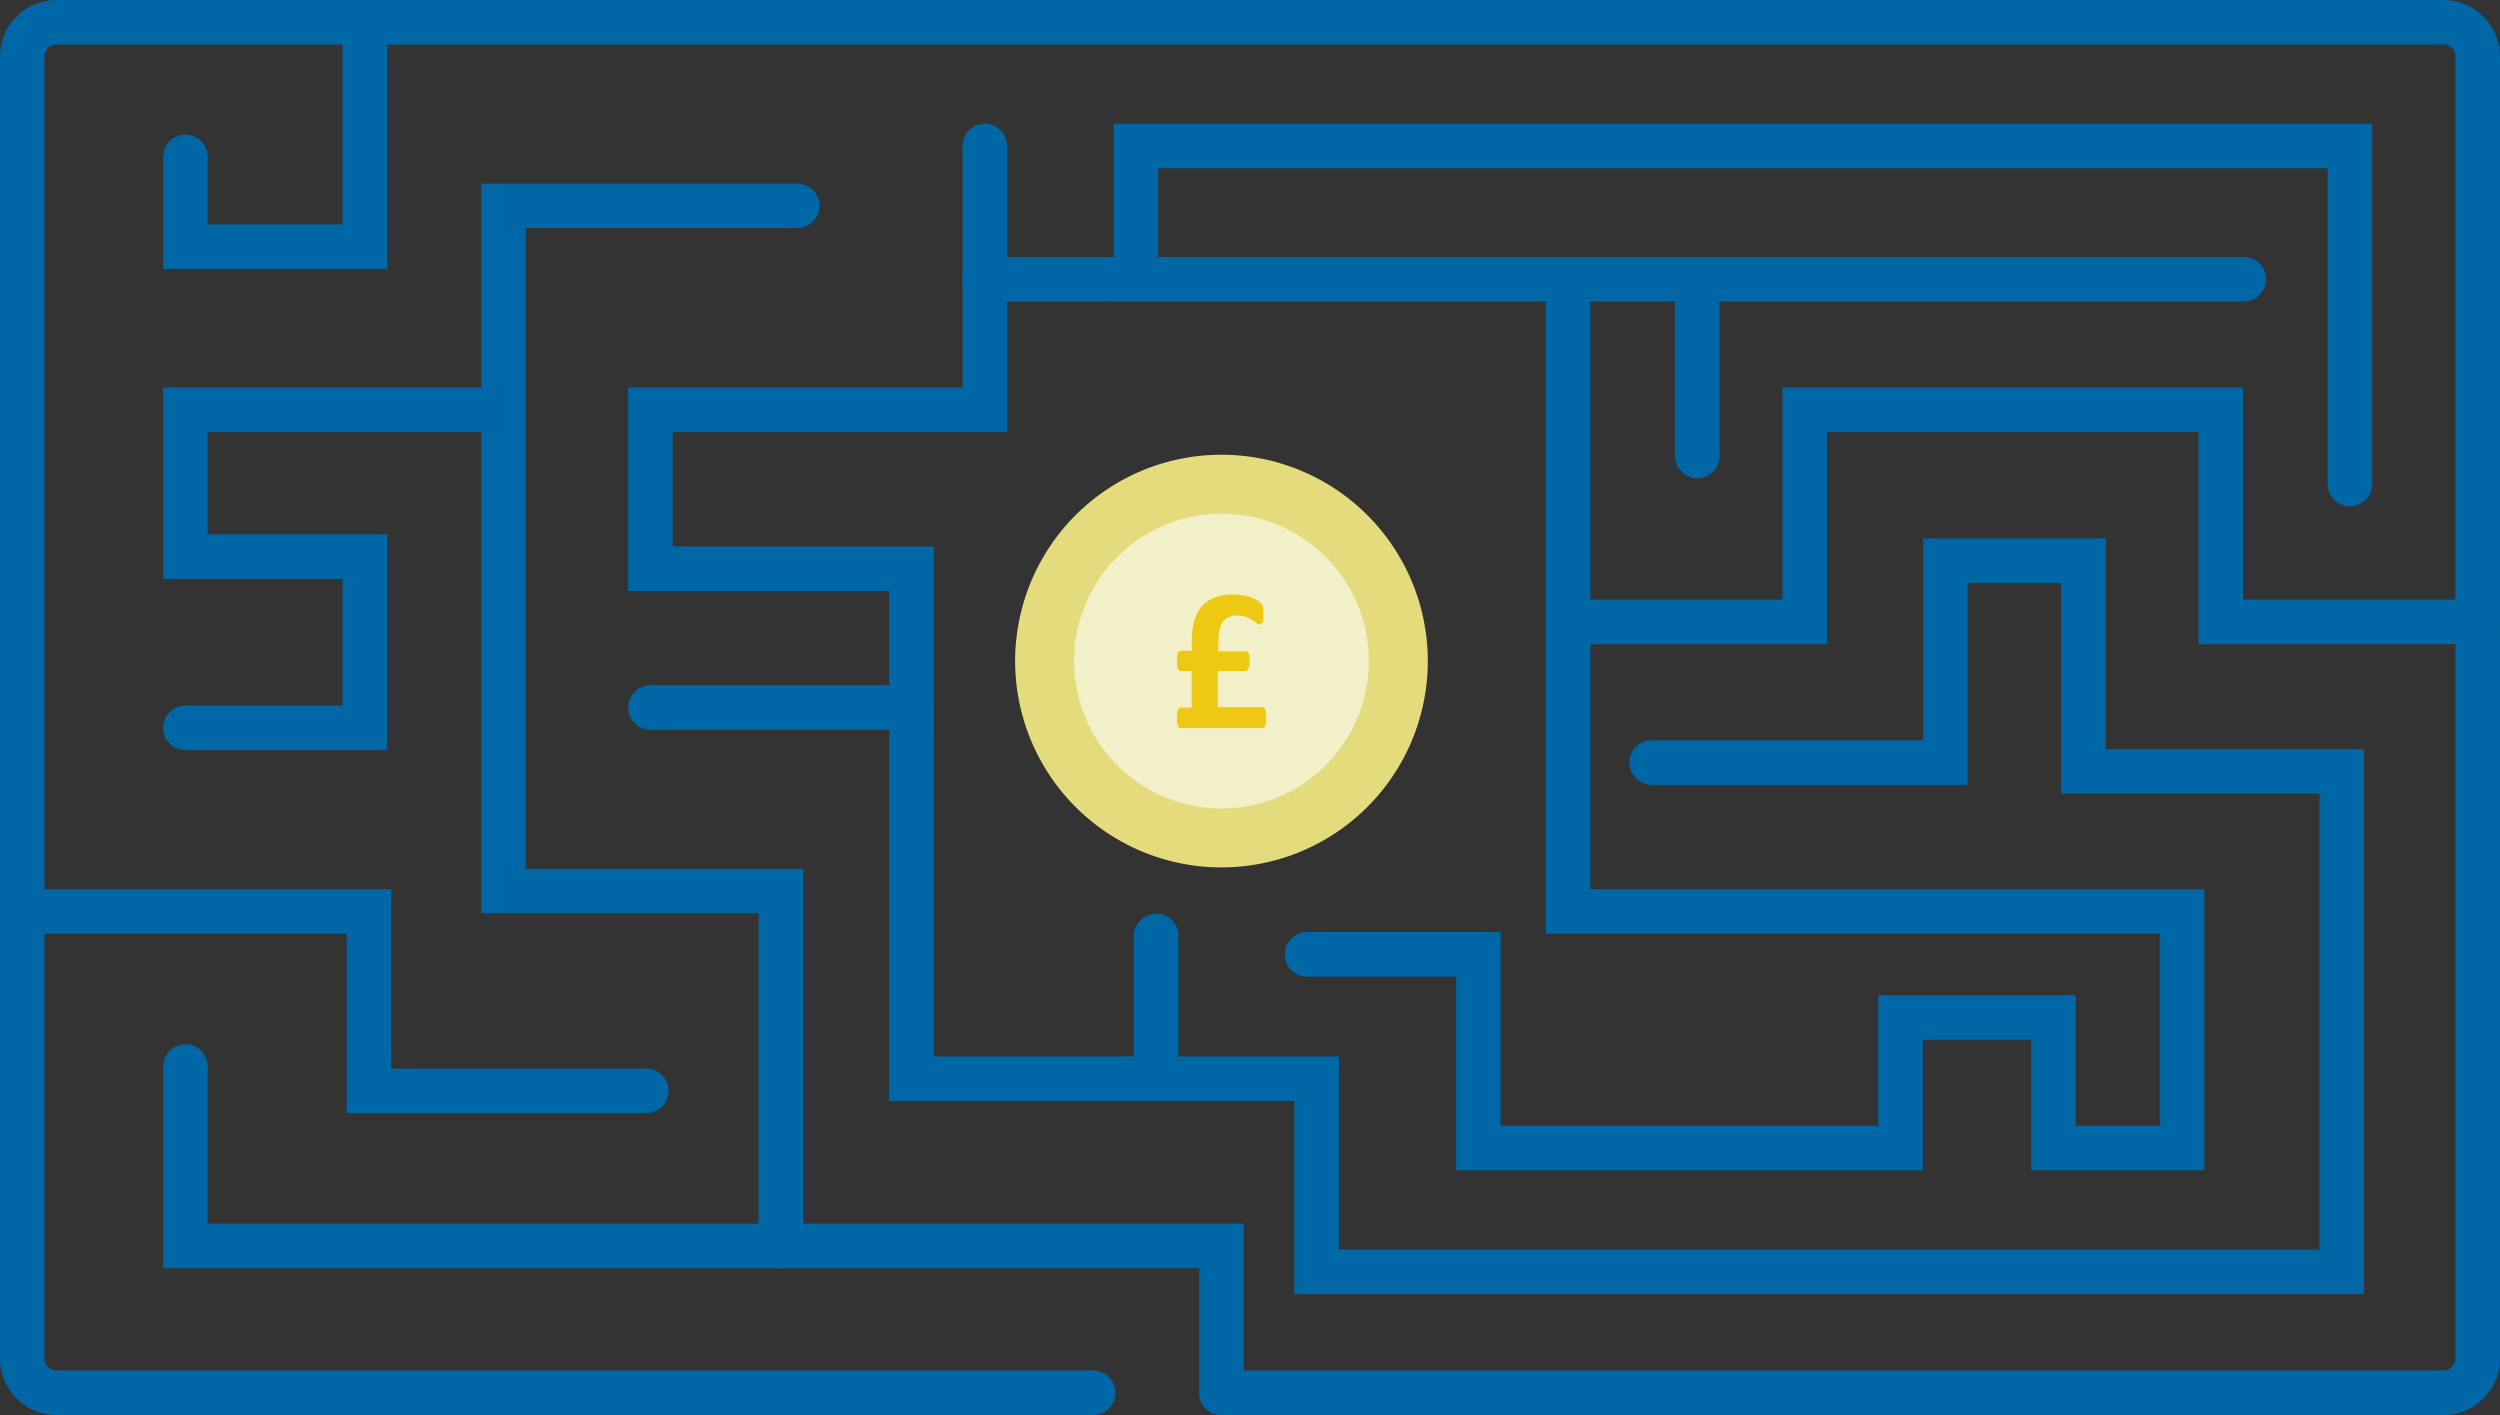 <svg id="Layer_1" data-name="Layer 1" xmlns="http://www.w3.org/2000/svg" viewBox="0 0 306.46 173.46">
  <rect x="0" y="0" width="306.46" height="173.46" fill="#333333" stroke="none"/>
  <title>maze</title>
  <g id="Page-1">
    <g>
      <path id="Stroke-1" d="M134,170.73H6.92a4.2,4.2,0,0,1-4.19-4.19V6.92A4.2,4.2,0,0,1,6.92,2.73H299.54a4.2,4.2,0,0,1,4.19,4.19V166.54a4.2,4.2,0,0,1-4.19,4.19H149.73" transform="translate(0 0)" style="fill: none;stroke: #0067a6;stroke-linecap: round;stroke-width: 5.459px"/>
      <polyline id="Stroke-3" points="149.73 170.73 149.73 152.73 22.73 152.73 22.73 130.73" style="fill: none;stroke: #0067a6;stroke-linecap: round;stroke-width: 5.459px"/>
      <polyline id="Stroke-5" points="2.73 111.73 45.23 111.73 45.23 133.73 79.23 133.73" style="fill: none;stroke: #0067a6;stroke-linecap: round;stroke-width: 5.459px"/>
      <polyline id="Stroke-7" points="95.73 152.73 95.73 109.23 61.73 109.23 61.73 25.23 97.73 25.23" style="fill: none;stroke: #0067a6;stroke-linecap: round;stroke-width: 5.459px"/>
      <polyline id="Stroke-9" points="60.73 50.23 22.73 50.23 22.73 68.23 44.73 68.23 44.73 89.22 22.73 89.22" style="fill: none;stroke: #0067a6;stroke-linecap: round;stroke-width: 5.459px"/>
      <polyline id="Stroke-11" points="44.73 2.73 44.73 30.23 22.73 30.23 22.73 19.23" style="fill: none;stroke: #0067a6;stroke-linecap: round;stroke-width: 5.459px"/>
      <polyline id="Stroke-13" points="120.73 17.9 120.73 50.23 79.73 50.23 79.73 69.72 111.73 69.72 111.73 86.73 79.73 86.73" style="fill: none;stroke: #0067a6;stroke-linecap: round;stroke-width: 5.459px"/>
      <polyline id="Stroke-15" points="303.73 76.23 272.23 76.23 272.23 50.23 221.23 50.23 221.23 76.23 192.23 76.23 192.23 111.73 267.48 111.73 267.48 140.73 251.73 140.73 251.73 124.73 232.98 124.73 232.98 140.73 181.23 140.73 181.23 116.98 160.22 116.98" style="fill: none;stroke: #0067a6;stroke-linecap: round;stroke-width: 5.459px"/>
      <polyline id="Stroke-17" points="202.48 93.48 238.48 93.48 238.48 68.73 255.4 68.73 255.4 94.56 287.06 94.56 287.06 155.9 161.4 155.9 161.4 132.23 130.23 132.23 111.73 132.23 111.73 86.73" style="fill: none;stroke: #0067a6;stroke-linecap: round;stroke-width: 5.459px"/>
      <path id="Stroke-19" d="M141.73,132.23v-17.5" transform="translate(0 0)" style="fill: none;stroke: #0067a6;stroke-linecap: round;stroke-width: 5.459px"/>
      <polyline id="Stroke-21" points="288.06 59.34 288.06 17.9 139.24 17.9 139.24 34.23 275.06 34.23" style="fill: none;stroke: #0067a6;stroke-linecap: round;stroke-width: 5.459px"/>
      <path id="Stroke-23" d="M208.06,34.23V55.9" transform="translate(0 0)" style="fill: none;stroke: #0067a6;stroke-linecap: round;stroke-width: 5.459px"/>
      <path id="Stroke-25" d="M192.23,76.23v-42" transform="translate(0 0)" style="fill: none;stroke: #0067a6;stroke-linecap: round;stroke-width: 5.459px"/>
      <path id="Stroke-27" d="M149.73,34.23h-29" transform="translate(0 0)" style="fill: none;stroke: #0067a6;stroke-linecap: round;stroke-width: 5.459px"/>
      <path id="Fill-29" d="M169.58,89.76a21.68,21.68,0,1,1-11.12-28.57,21.68,21.68,0,0,1,11.12,28.57" transform="translate(0 0)" style="fill: #f2f0c8"/>
      <path id="Stroke-31" d="M169.58,89.76a21.68,21.68,0,1,1-11.12-28.57A21.68,21.68,0,0,1,169.58,89.76Z" transform="translate(0 0)" style="fill: none;stroke: #e3db7c;stroke-width: 7.227px"/>
      <path id="Fill-33" d="M155.22,88a4.12,4.12,0,0,1,0,.59,1.53,1.53,0,0,1-.11.39.51.51,0,0,1-.16.21.33.33,0,0,1-.2.06h-10a.33.33,0,0,1-.2-.06.53.53,0,0,1-.16-.21,1.49,1.49,0,0,1-.1-.39,4,4,0,0,1,0-.59,4.66,4.66,0,0,1,0-.6,1.34,1.34,0,0,1,.1-.39.49.49,0,0,1,.16-.21.36.36,0,0,1,.21-.06h1.32V82.26h-1.32a.36.36,0,0,1-.2-.06.47.47,0,0,1-.16-.2,1.41,1.41,0,0,1-.1-.38,3.93,3.93,0,0,1,0-.6,4.39,4.39,0,0,1,0-.59,1.24,1.24,0,0,1,.1-.38.48.48,0,0,1,.16-.21.36.36,0,0,1,.21-.06h1.32V78.64a9,9,0,0,1,.34-2.62,4.67,4.67,0,0,1,1-1.81,3.81,3.81,0,0,1,1.61-1,6.76,6.76,0,0,1,2.2-.33,6.64,6.64,0,0,1,1.05.08,5.94,5.94,0,0,1,.93.22,4.53,4.53,0,0,1,.77.34,2.25,2.25,0,0,1,.5.35,2.07,2.07,0,0,1,.22.27.85.85,0,0,1,.1.26,2.64,2.64,0,0,1,.06.38c0,.15,0,.33,0,.55a4.56,4.56,0,0,1,0,.58,1.45,1.45,0,0,1-.09.38.49.49,0,0,1-.15.21.31.31,0,0,1-.19.06.65.65,0,0,1-.39-.18,5.93,5.93,0,0,0-.55-.38,4.82,4.82,0,0,0-.78-.38,3,3,0,0,0-1.07-.17,2.46,2.46,0,0,0-1.06.21,1.78,1.78,0,0,0-.71.6,2.65,2.65,0,0,0-.4,1,6.34,6.34,0,0,0-.12,1.32v1.27h3.35a.36.36,0,0,1,.21.06.46.46,0,0,1,.15.21,1.66,1.66,0,0,1,.1.38,4,4,0,0,1,0,.59,4.06,4.06,0,0,1,0,.6A1.49,1.49,0,0,1,153,82a.47.47,0,0,1-.16.2.36.36,0,0,1-.2.06h-3.35v4.43h5.43a.37.37,0,0,1,.21.06.46.46,0,0,1,.15.21,1.76,1.76,0,0,1,.1.39,4.22,4.22,0,0,1,0,.6" transform="translate(0 0)" style="fill: #edc913"/>
    </g>
  </g>
</svg>
